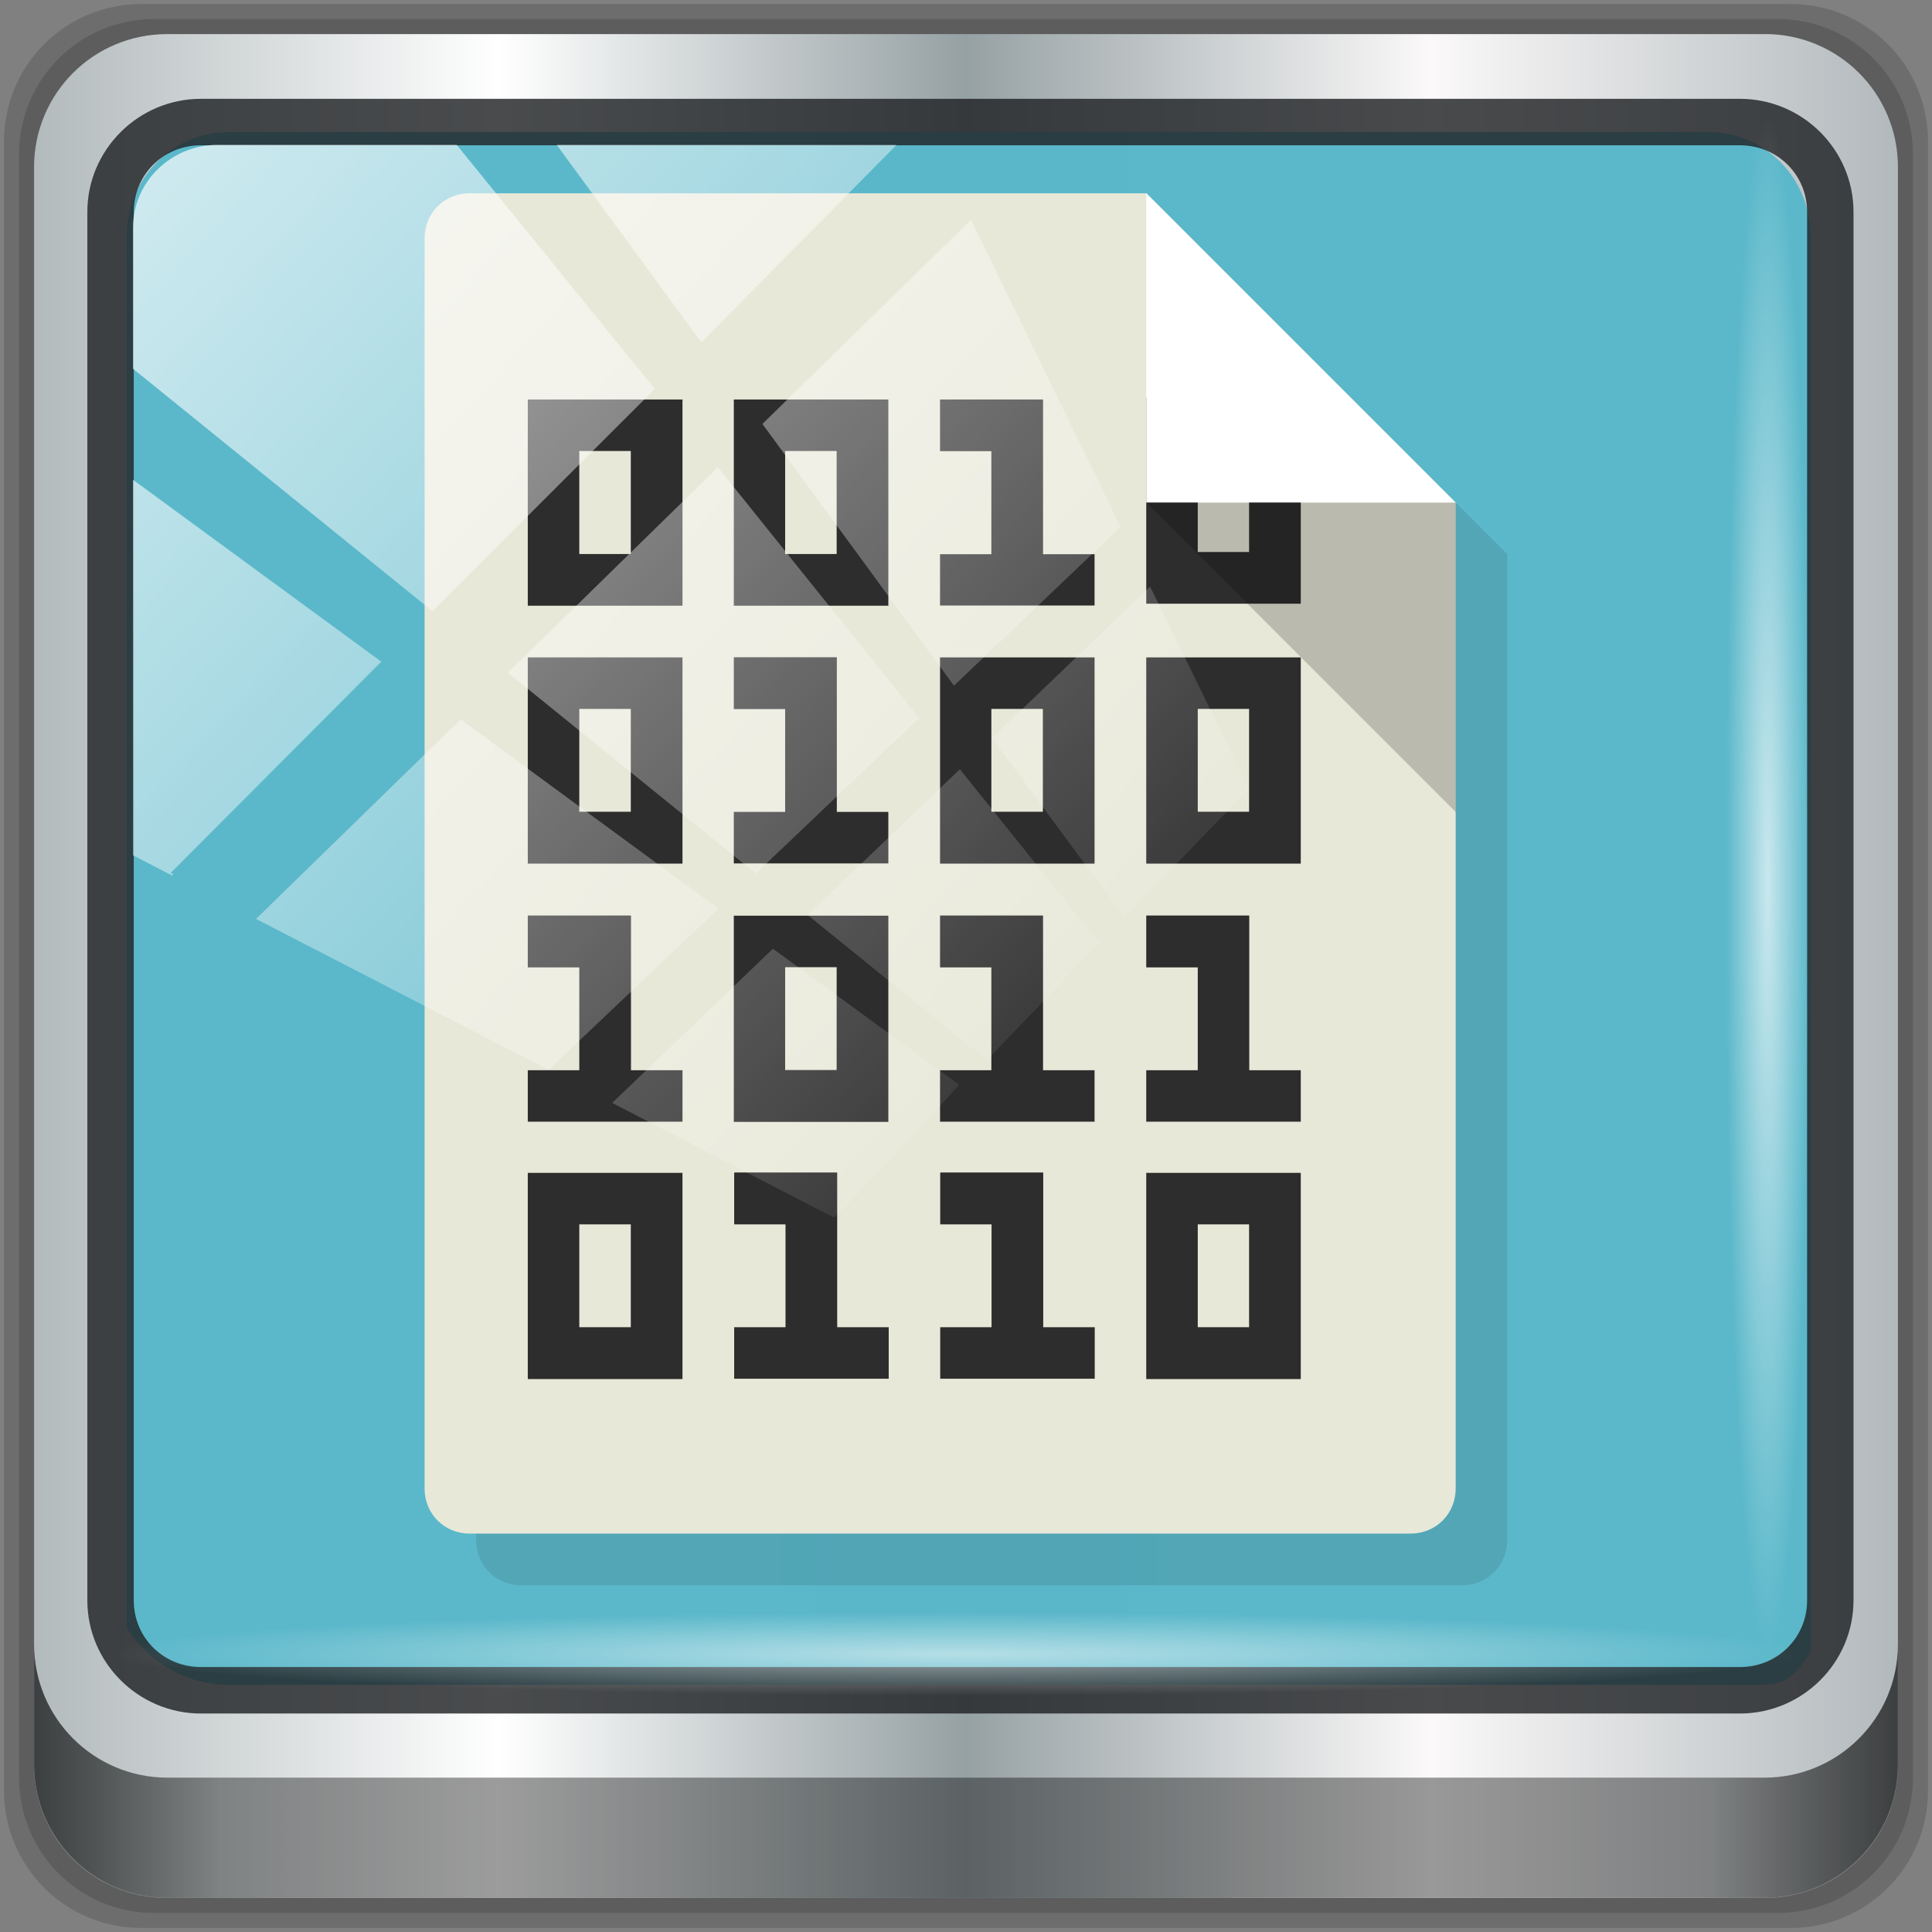 <?xml version="1.0" encoding="UTF-8" standalone="no"?>
<svg
   xmlns:dc="http://purl.org/dc/elements/1.1/"
   xmlns:cc="http://creativecommons.org/ns#"
   xmlns:rdf="http://www.w3.org/1999/02/22-rdf-syntax-ns#"
   xmlns:svg="http://www.w3.org/2000/svg"
   xmlns="http://www.w3.org/2000/svg"
   xmlns:xlink="http://www.w3.org/1999/xlink"
   xmlns:sodipodi="http://sodipodi.sourceforge.net/DTD/sodipodi-0.dtd"
   xmlns:inkscape="http://www.inkscape.org/namespaces/inkscape"
   viewBox="0 0 48 48"
   version="1.1"
   id="svg69"
   sodipodi:docname="gFTP.svg"
   inkscape:version="0.92.2 5c3e80d, 2017-08-06">
  <rect x="0" y="0" width="48" height="48" fill="#808080" stroke="none"/>
  <sodipodi:namedview
     pagecolor="#ffffff"
     bordercolor="#666666"
     borderopacity="1"
     objecttolerance="10"
     gridtolerance="10"
     guidetolerance="10"
     inkscape:pageopacity="0"
     inkscape:pageshadow="2"
     inkscape:window-width="1280"
     inkscape:window-height="943"
     id="namedview71"
     showgrid="false"
     inkscape:zoom="4.9166667"
     inkscape:cx="-7.5704512"
     inkscape:cy="22.372881"
     inkscape:window-x="0"
     inkscape:window-y="19"
     inkscape:window-maximized="1"
     inkscape:current-layer="svg69" />
  <defs
     id="defs7">
    <linearGradient
       id="linearGradient3764"
       x1="1"
       x2="47"
       gradientUnits="userSpaceOnUse"
       gradientTransform="rotate(-90,24,24)">
      <stop
         style="stop-color:#5dbacb;stop-opacity:1"
         id="stop2" />
      <stop
         offset="1"
         style="stop-color:#6cc0d0;stop-opacity:1"
         id="stop4" />
    </linearGradient>
    <linearGradient
       inkscape:collect="always"
       xlink:href="#linearGradient6139-0"
       id="linearGradient4071"
       gradientUnits="userSpaceOnUse"
       gradientTransform="matrix(0.551,0,0,0.551,-2.461,-1.909)"
       x1="6"
       y1="47"
       x2="90"
       y2="47" />
    <linearGradient
       id="linearGradient6139-0">
      <stop
         id="stop6141-2"
         offset="0"
         style="stop-color:#b2babc;stop-opacity:1" />
      <stop
         style="stop-color:#ffffff;stop-opacity:1;"
         offset="0.25"
         id="stop6151-0" />
      <stop
         style="stop-color:#96a1a4;stop-opacity:1"
         offset="0.5"
         id="stop6147-1" />
      <stop
         id="stop6149-4"
         offset="0.75"
         style="stop-color:#fbf9f9;stop-opacity:1;" />
      <stop
         id="stop6143-4"
         offset="1"
         style="stop-color:#b2b9bc;stop-opacity:1" />
    </linearGradient>
    <linearGradient
       gradientTransform="matrix(0.498,0,0,0.498,0.1,0.1)"
       inkscape:collect="always"
       xlink:href="#linearGradient3832-0-6-1-1"
       id="linearGradient4129"
       x1="1.5"
       y1="88.172"
       x2="94.5"
       y2="88.172"
       gradientUnits="userSpaceOnUse" />
    <linearGradient
       id="linearGradient3832-0-6-1-1">
      <stop
         style="stop-color:#000000;stop-opacity:1;"
         offset="0"
         id="stop3834-6-3-7-1" />
      <stop
         id="stop3872-2-4"
         offset="0.1"
         style="stop-color:#000000;stop-opacity:0.588;" />
      <stop
         style="stop-color:#000000;stop-opacity:0.588;"
         offset="0.9"
         id="stop3844-6-2-7-6" />
      <stop
         style="stop-color:#000000;stop-opacity:1;"
         offset="1"
         id="stop3836-5-0-2-9" />
    </linearGradient>
    <radialGradient
       inkscape:collect="always"
       xlink:href="#linearGradient3737"
       id="radialGradient7462"
       gradientUnits="userSpaceOnUse"
       gradientTransform="matrix(0.486,0,0,0.024,16.979,40.016)"
       cx="13.948"
       cy="44.893"
       fx="13.948"
       fy="44.893"
       r="43.199" />
    <linearGradient
       id="linearGradient3737">
      <stop
         offset="0"
         style="stop-color:#ffffff;stop-opacity:1"
         id="stop3739" />
      <stop
         offset="1"
         style="stop-color:#ffffff;stop-opacity:0"
         id="stop3741" />
    </linearGradient>
    <radialGradient
       inkscape:collect="always"
       xlink:href="#linearGradient3737"
       id="radialGradient7464"
       gradientUnits="userSpaceOnUse"
       gradientTransform="matrix(0.442,0,0,0.024,15.807,-44.996)"
       cx="13.948"
       cy="44.893"
       fx="13.948"
       fy="44.893"
       r="43.199" />
    <linearGradient
       inkscape:collect="always"
       xlink:href="#linearGradient3737"
       id="linearGradient4767"
       gradientUnits="userSpaceOnUse"
       x1="2.771"
       y1="-28.642"
       x2="50.528"
       y2="14.514" />
    <clipPath
       id="clipPath4156-4-1"
       clipPathUnits="userSpaceOnUse">
      <path
         inkscape:connector-curvature="0"
         id="path4158-0-8"
         d="m 27.046,-55.695 -14.214,13.321 h 0.061 l 15.653,21.771 10.231,-10.546 C 38.562,-32.302 27.468,-54.819 27.046,-55.695 Z M 9.647,-39.383 -5.241,-25.321 15.988,-7.806 26.372,-18.383 Z m 31.491,12.951 -9.741,9.714 8.945,12.458 7.781,-7.555 z m -49.84,4.379 -13.754,12.982 26.283,13.846 0.061,-0.062 -0.123,-0.062 L 13.599,-5.401 -8.702,-22.053 Z m 38.015,7.401 -9.803,9.775 11.579,9.559 7.628,-7.401 -8.669,-11.009 z m 20.187,5.674 -7.383,7.216 6.188,8.542 5.82,-6.137 z m -32.195,6.322 -9.557,9.498 13.662,7.185 7.934,-7.678 z m 23.312,2.374 -7.107,6.938 8.363,6.907 5.361,-5.674 -0.061,-0.092 -0.092,0.123 -6.464,-8.203 z m -8.73,8.542 -7.505,7.339 10.354,5.458 c 1.397,-1.321 5.675,-6.123 5.851,-6.322 z"
         style="opacity:0.6;fill:#ffffff;fill-opacity:1;stroke:none" />
    </clipPath>
    <linearGradient
       id="ButtonShadow-16"
       gradientTransform="scale(1.006,0.994)"
       x1="45.448"
       y1="92.54"
       x2="45.448"
       y2="7.017"
       gradientUnits="userSpaceOnUse">
      <stop
         style="stop-color:#000000;stop-opacity:1;"
         offset="0"
         id="stop3750-6" />
      <stop
         style="stop-color:#000000;stop-opacity:0.588;"
         offset="1"
         id="stop3752-4" />
    </linearGradient>
    <clipPath
       clipPathUnits="userSpaceOnUse"
       id="clipPath4355-7">
      <rect
         style="fill:#ffffff;fill-opacity:1;fill-rule:nonzero;stroke:none"
         id="rect4357-5"
         width="84"
         height="80"
         x="6"
         y="6"
         rx="6"
         ry="6" />
    </clipPath>
    <clipPath
       clipPathUnits="userSpaceOnUse"
       id="clipPath4355-9">
      <rect
         style="fill:#ffffff;fill-opacity:1;fill-rule:nonzero;stroke:none"
         id="rect4357-1"
         width="84"
         height="80"
         x="6"
         y="6"
         rx="6"
         ry="6" />
    </clipPath>
    <clipPath
       clipPathUnits="userSpaceOnUse"
       id="clipPath4355-1">
      <rect
         style="fill:#ffffff;fill-opacity:1;fill-rule:nonzero;stroke:none"
         id="rect4357-9"
         width="84"
         height="80"
         x="6"
         y="6"
         rx="6"
         ry="6" />
    </clipPath>
    <clipPath
       clipPathUnits="userSpaceOnUse"
       id="clipPath3943-52-0">
      <path
         id="path3945-4-1"
         d="m 69.781,20.844 -5,3.438 c 5.587,5.537 9,13.328 9,21.812 0,8.434 -3.377,16.096 -8.906,21.625 l 5,3.438 C 76.078,64.576 80,55.844 80,46.094 c 2e-6,-9.797 -3.963,-18.66 -10.219,-25.25 z M 40,24.062 28.906,36.219 H 21.5 c -0.823,0 -1.5,0.677 -1.5,1.5 v 1 14.844 1 c 0,0.823 0.684,1.61 1.5,1.5 h 7.406 L 40,68 V 66 26.062 Z m 20.594,3.281 -5,3.438 L 55.5,30.875 c 3.938,3.89 6.406,9.25 6.406,15.219 0,5.921 -2.43,11.148 -6.312,15.031 l 0.094,0.094 5.094,3.438 c 4.475,-4.908 7.25,-11.402 7.25,-18.562 0,-7.231 -2.879,-13.831 -7.438,-18.75 z m -9.25,6.5 -5.219,3.625 c 2.222,2.218 3.719,5.24 3.719,8.625 0,3.337 -1.459,6.228 -3.625,8.438 l 5.219,3.625 c 2.822,-3.237 4.531,-7.434 4.531,-12.062 0,-4.673 -1.754,-9.001 -4.625,-12.25 z"
         style="color:#000000;display:inline;overflow:visible;visibility:visible;opacity:0.8;fill:#ff00ff;fill-opacity:1;fill-rule:nonzero;stroke:none;stroke-width:1;marker:none;enable-background:accumulate"
         inkscape:connector-curvature="0" />
    </clipPath>
  </defs>
  <path
     style="display:inline;opacity:0.15;fill:#000000;fill-opacity:1;fill-rule:nonzero;stroke:none;stroke-width:0.498"
     d="M 44.486,0.1 H 3.514 c -1.892,0 -3.414,1.523 -3.414,3.414 v 40.971 C 0.1,46.377 1.623,47.9 3.514,47.9 H 44.486 C 46.377,47.9 47.9,46.377 47.9,44.486 V 3.514 c 0,-1.892 -1.523,-3.414 -3.414,-3.414 z"
     id="path3288"
     inkscape:connector-curvature="0" />
  <path
     inkscape:connector-curvature="0"
     id="path4085"
     d="M 44.166,0.473 H 3.834 c -1.862,0 -3.361,1.499 -3.361,3.361 V 44.166 c 0,1.862 1.499,3.361 3.361,3.361 H 44.166 c 1.862,0 3.361,-1.499 3.361,-3.361 V 3.834 c 0,-1.862 -1.499,-3.361 -3.361,-3.361 z"
     style="display:inline;opacity:0.15;fill:#000000;fill-opacity:1;fill-rule:nonzero;stroke:none;stroke-width:0.498" />
  <path
     style="display:inline;fill:url(#linearGradient4071);fill-opacity:1;fill-rule:nonzero;stroke:none;stroke-width:0.498"
     d="M 43.846,0.847 H 4.154 c -1.832,0 -3.308,1.475 -3.308,3.308 V 43.846 c 0,1.832 1.475,3.308 3.308,3.308 H 43.846 c 1.832,0 3.308,-1.475 3.308,-3.308 V 4.154 c 0,-1.832 -1.475,-3.308 -3.308,-3.308 z"
     id="rect4251-1"
     inkscape:connector-curvature="0" />
  <path
     style="display:inline;opacity:0.99;fill:#5ab8ca;fill-opacity:1;fill-rule:nonzero;stroke:none;stroke-width:0.516"
     d="m 5.697,3.28 c -1.422,0 -2.551,1.153 -2.551,2.606 v 10.797 3.648 20.111 c 0.546,0.849 1.478,1.417 2.551,1.417 H 7.738 40.396 43.219 c 1.073,0 1.224,0.018 1.77,-0.831 V 20.33 16.682 5.886 c 0,-1.452 -1.129,-2.606 -2.551,-2.606 z"
     id="path3400-6"
     inkscape:connector-curvature="0"
     sodipodi:nodetypes="sscccsccscccsss" />
  <path
     inkscape:connector-curvature="0"
     id="path4989"
     d="m 4.992,2.455 c -1.552,0 -2.822,1.264 -2.822,2.811 V 39.761 c 0,1.547 1.27,2.811 2.822,2.811 H 43.228 c 1.552,0 2.822,-1.264 2.822,-2.811 V 5.266 c 0,-1.547 -1.27,-2.811 -2.822,-2.811 z m 0,1.155 H 43.228 c 0.94,0 1.669,0.737 1.669,1.656 V 39.761 c 0,0.919 -0.729,1.656 -1.669,1.656 H 4.992 c -0.94,0 -1.669,-0.737 -1.669,-1.656 V 5.266 c 0,-0.919 0.729,-1.656 1.669,-1.656 z"
     style="color:#000000;font-style:normal;font-variant:normal;font-weight:normal;font-stretch:normal;font-size:medium;line-height:normal;font-family:Sans;-inkscape-font-specification:Sans;text-indent:0;text-align:start;text-decoration:none;text-decoration-line:none;letter-spacing:normal;word-spacing:normal;text-transform:none;writing-mode:lr-tb;direction:ltr;baseline-shift:baseline;text-anchor:start;display:inline;overflow:visible;visibility:visible;fill:#1f2224;fill-opacity:0.809;stroke:none;stroke-width:1.183;marker:none;enable-background:accumulate" />
  <path
     inkscape:connector-curvature="0"
     style="display:inline;opacity:0.658;fill:url(#linearGradient4129);fill-opacity:1;fill-rule:nonzero;stroke:none;stroke-width:0.498"
     d="m 0.847,40.851 v 2.987 c 0,1.832 1.482,3.314 3.314,3.314 H 43.839 c 1.832,0 3.314,-1.482 3.314,-3.314 v -2.987 c 0,1.832 -1.482,3.314 -3.314,3.314 H 4.161 c -1.832,0 -3.314,-1.482 -3.314,-3.314 z"
     id="path4118" />
  <rect
     style="opacity:0.55;fill:url(#radialGradient7462);fill-opacity:1;stroke:none;stroke-width:0.498"
     id="rect4131"
     width="41.949"
     height="2.116"
     x="2.776"
     y="40.058"
     rx="0"
     ry="2.116" />
  <rect
     ry="2.116"
     rx="0"
     y="-44.955"
     x="2.868"
     height="2.116"
     width="38.215"
     id="rect4141"
     style="opacity:0.669;fill:url(#radialGradient7464);fill-opacity:1;stroke:none;stroke-width:0.498"
     transform="rotate(90)" />
  <g
     transform="matrix(4.538,0,0,4.538,-7.381,-9.284)"
     id="g67">
    <path
       d="m 4.48,3.387 c -0.139,0 -0.247,0.108 -0.247,0.247 v 6.844 c 0,0.139 0.108,0.247 0.247,0.247 h 5.151 c 0.139,0 0.247,-0.108 0.247,-0.247 0,-1.799 0,-3.598 0,-5.398 L 8.185,3.387 c -1.235,0 -2.469,0 -3.704,0 z"
       style="opacity:0.1;fill:#000000;fill-opacity:1;fill-rule:nonzero;stroke:none"
       id="path25"
       inkscape:connector-curvature="0" />
    <g
       id="g65">
      <path
         d="m 4.198,3.104 c -0.139,0 -0.247,0.108 -0.247,0.247 v 6.844 c 0,0.139 0.108,0.247 0.247,0.247 h 5.151 c 0.139,0 0.247,-0.108 0.247,-0.247 V 4.797 L 7.903,3.104"
         style="fill:#e8e8d9;fill-opacity:1;fill-rule:nonzero;stroke:none"
         id="path27"
         inkscape:connector-curvature="0" />
      <path
         d="M 7.902,4.222 V 5.351 H 8.748 V 4.222 H 7.902 M 8.184,4.504 H 8.465 V 5.068 H 8.184 m 0,-0.564"
         style="fill:#2d2d2d;fill-opacity:1;fill-rule:nonzero;stroke:none"
         id="path29"
         inkscape:connector-curvature="0" />
      <path
         d="M 7.902,3.104 V 4.797 H 9.595"
         style="fill:#ffffff;fill-opacity:1;fill-rule:nonzero;stroke:none"
         id="path31"
         inkscape:connector-curvature="0" />
      <path
         d="M 7.902,5.646 V 6.774 H 8.748 V 5.645 H 7.902 M 8.184,5.927 H 8.465 V 6.49 H 8.184 m 0,-0.563"
         style="fill:#2d2d2d;fill-opacity:1;fill-rule:nonzero;stroke:none"
         id="path33"
         inkscape:connector-curvature="0" />
      <path
         d="M 9.596,6.491 V 4.798 H 7.903"
         style="fill:#000000;fill-opacity:0.2;fill-rule:nonzero;stroke:none"
         id="path35"
         inkscape:connector-curvature="0" />
      <path
         d="M 4.516,4.234 V 5.362 H 5.363 V 4.233 H 4.516 M 4.798,4.515 H 5.08 V 5.079 H 4.798 m 0,-0.564"
         style="fill:#2d2d2d;fill-opacity:1;fill-rule:nonzero;stroke:none"
         id="path37"
         inkscape:connector-curvature="0" />
      <path
         d="M 5.644,4.234 V 5.362 H 6.49 V 4.233 H 5.644 M 5.925,4.515 H 6.207 V 5.079 H 5.925 m 0,-0.564"
         style="fill:#2d2d2d;fill-opacity:1;fill-rule:nonzero;stroke:none"
         id="path39"
         inkscape:connector-curvature="0" />
      <path
         d="M 6.773,4.234 V 4.516 H 7.054 V 5.08 H 6.773 V 5.361 H 7.619 V 5.08 H 7.337 V 4.233 H 6.774 m 0,0"
         style="fill:#2d2d2d;fill-opacity:1;fill-rule:nonzero;stroke:none"
         id="path41"
         inkscape:connector-curvature="0" />
      <path
         d="M 4.516,5.646 V 6.774 H 5.363 V 5.645 H 4.516 M 4.798,5.927 H 5.08 V 6.49 H 4.798 m 0,-0.563"
         style="fill:#2d2d2d;fill-opacity:1;fill-rule:nonzero;stroke:none"
         id="path43"
         inkscape:connector-curvature="0" />
      <path
         d="M 5.644,5.646 V 5.928 H 5.925 V 6.491 H 5.644 V 6.773 H 6.49 V 6.491 H 6.208 V 5.644 H 5.645 m 0,0"
         style="fill:#2d2d2d;fill-opacity:1;fill-rule:nonzero;stroke:none"
         id="path45"
         inkscape:connector-curvature="0" />
      <path
         d="M 6.773,5.646 V 6.774 H 7.619 V 5.645 H 6.773 M 7.054,5.927 H 7.336 V 6.49 H 7.054 m 0,-0.563"
         style="fill:#2d2d2d;fill-opacity:1;fill-rule:nonzero;stroke:none"
         id="path47"
         inkscape:connector-curvature="0" />
      <path
         d="M 4.516,7.06 V 7.342 H 4.798 V 7.905 H 4.516 V 8.187 H 5.363 V 7.905 H 5.081 V 7.058 H 4.517 m 0,0"
         style="fill:#2d2d2d;fill-opacity:1;fill-rule:nonzero;stroke:none"
         id="path49"
         inkscape:connector-curvature="0" />
      <path
         d="M 5.644,7.06 V 8.188 H 6.49 V 7.059 H 5.644 M 5.925,7.341 H 6.207 V 7.904 H 5.925 m 0,-0.563"
         style="fill:#2d2d2d;fill-opacity:1;fill-rule:nonzero;stroke:none"
         id="path51"
         inkscape:connector-curvature="0" />
      <path
         d="M 6.773,7.06 V 7.342 H 7.054 V 7.905 H 6.773 V 8.187 H 7.619 V 7.905 H 7.337 V 7.058 H 6.774 m 0,0"
         style="fill:#2d2d2d;fill-opacity:1;fill-rule:nonzero;stroke:none"
         id="path53"
         inkscape:connector-curvature="0" />
      <path
         d="M 7.902,7.06 V 7.342 H 8.184 V 7.905 H 7.902 V 8.187 H 8.748 V 7.905 H 8.466 V 7.058 H 7.903 m 0,0"
         style="fill:#2d2d2d;fill-opacity:1;fill-rule:nonzero;stroke:none"
         id="path55"
         inkscape:connector-curvature="0" />
      <path
         d="M 4.516,8.468 V 9.596 H 5.363 V 8.467 H 4.516 M 4.798,8.749 H 5.08 V 9.312 H 4.798 m 0,-0.563"
         style="fill:#2d2d2d;fill-opacity:1;fill-rule:nonzero;stroke:none"
         id="path57"
         inkscape:connector-curvature="0" />
      <path
         d="M 5.646,8.467 V 8.749 H 5.927 V 9.312 H 5.646 V 9.594 H 6.492 V 9.312 H 6.21 V 8.465 H 5.647 m 0,0"
         style="fill:#2d2d2d;fill-opacity:1;fill-rule:nonzero;stroke:none"
         id="path59"
         inkscape:connector-curvature="0" />
      <path
         d="M 6.774,8.467 V 8.749 H 7.055 V 9.312 H 6.774 V 9.594 H 7.62 V 9.312 H 7.338 V 8.465 H 6.775 m 0,0"
         style="fill:#2d2d2d;fill-opacity:1;fill-rule:nonzero;stroke:none"
         id="path61"
         inkscape:connector-curvature="0" />
      <path
         d="M 7.902,8.468 V 9.596 H 8.748 V 8.467 H 7.902 M 8.184,8.749 H 8.465 V 9.312 H 8.184 m 0,-0.563"
         style="fill:#2d2d2d;fill-opacity:1;fill-rule:nonzero;stroke:none"
         id="path63"
         inkscape:connector-curvature="0" />
    </g>
  </g>
  <rect
     transform="matrix(0.532,0,0,0.522,2.239,19.259)"
     style="opacity:0.7;fill:url(#linearGradient4767);fill-opacity:1;stroke:none"
     id="rect4146"
     width="75.966"
     height="69.024"
     x="2"
     y="-30"
     rx="3.957"
     ry="3.957"
     clip-path="url(#clipPath4156-4-1)" />
</svg>
